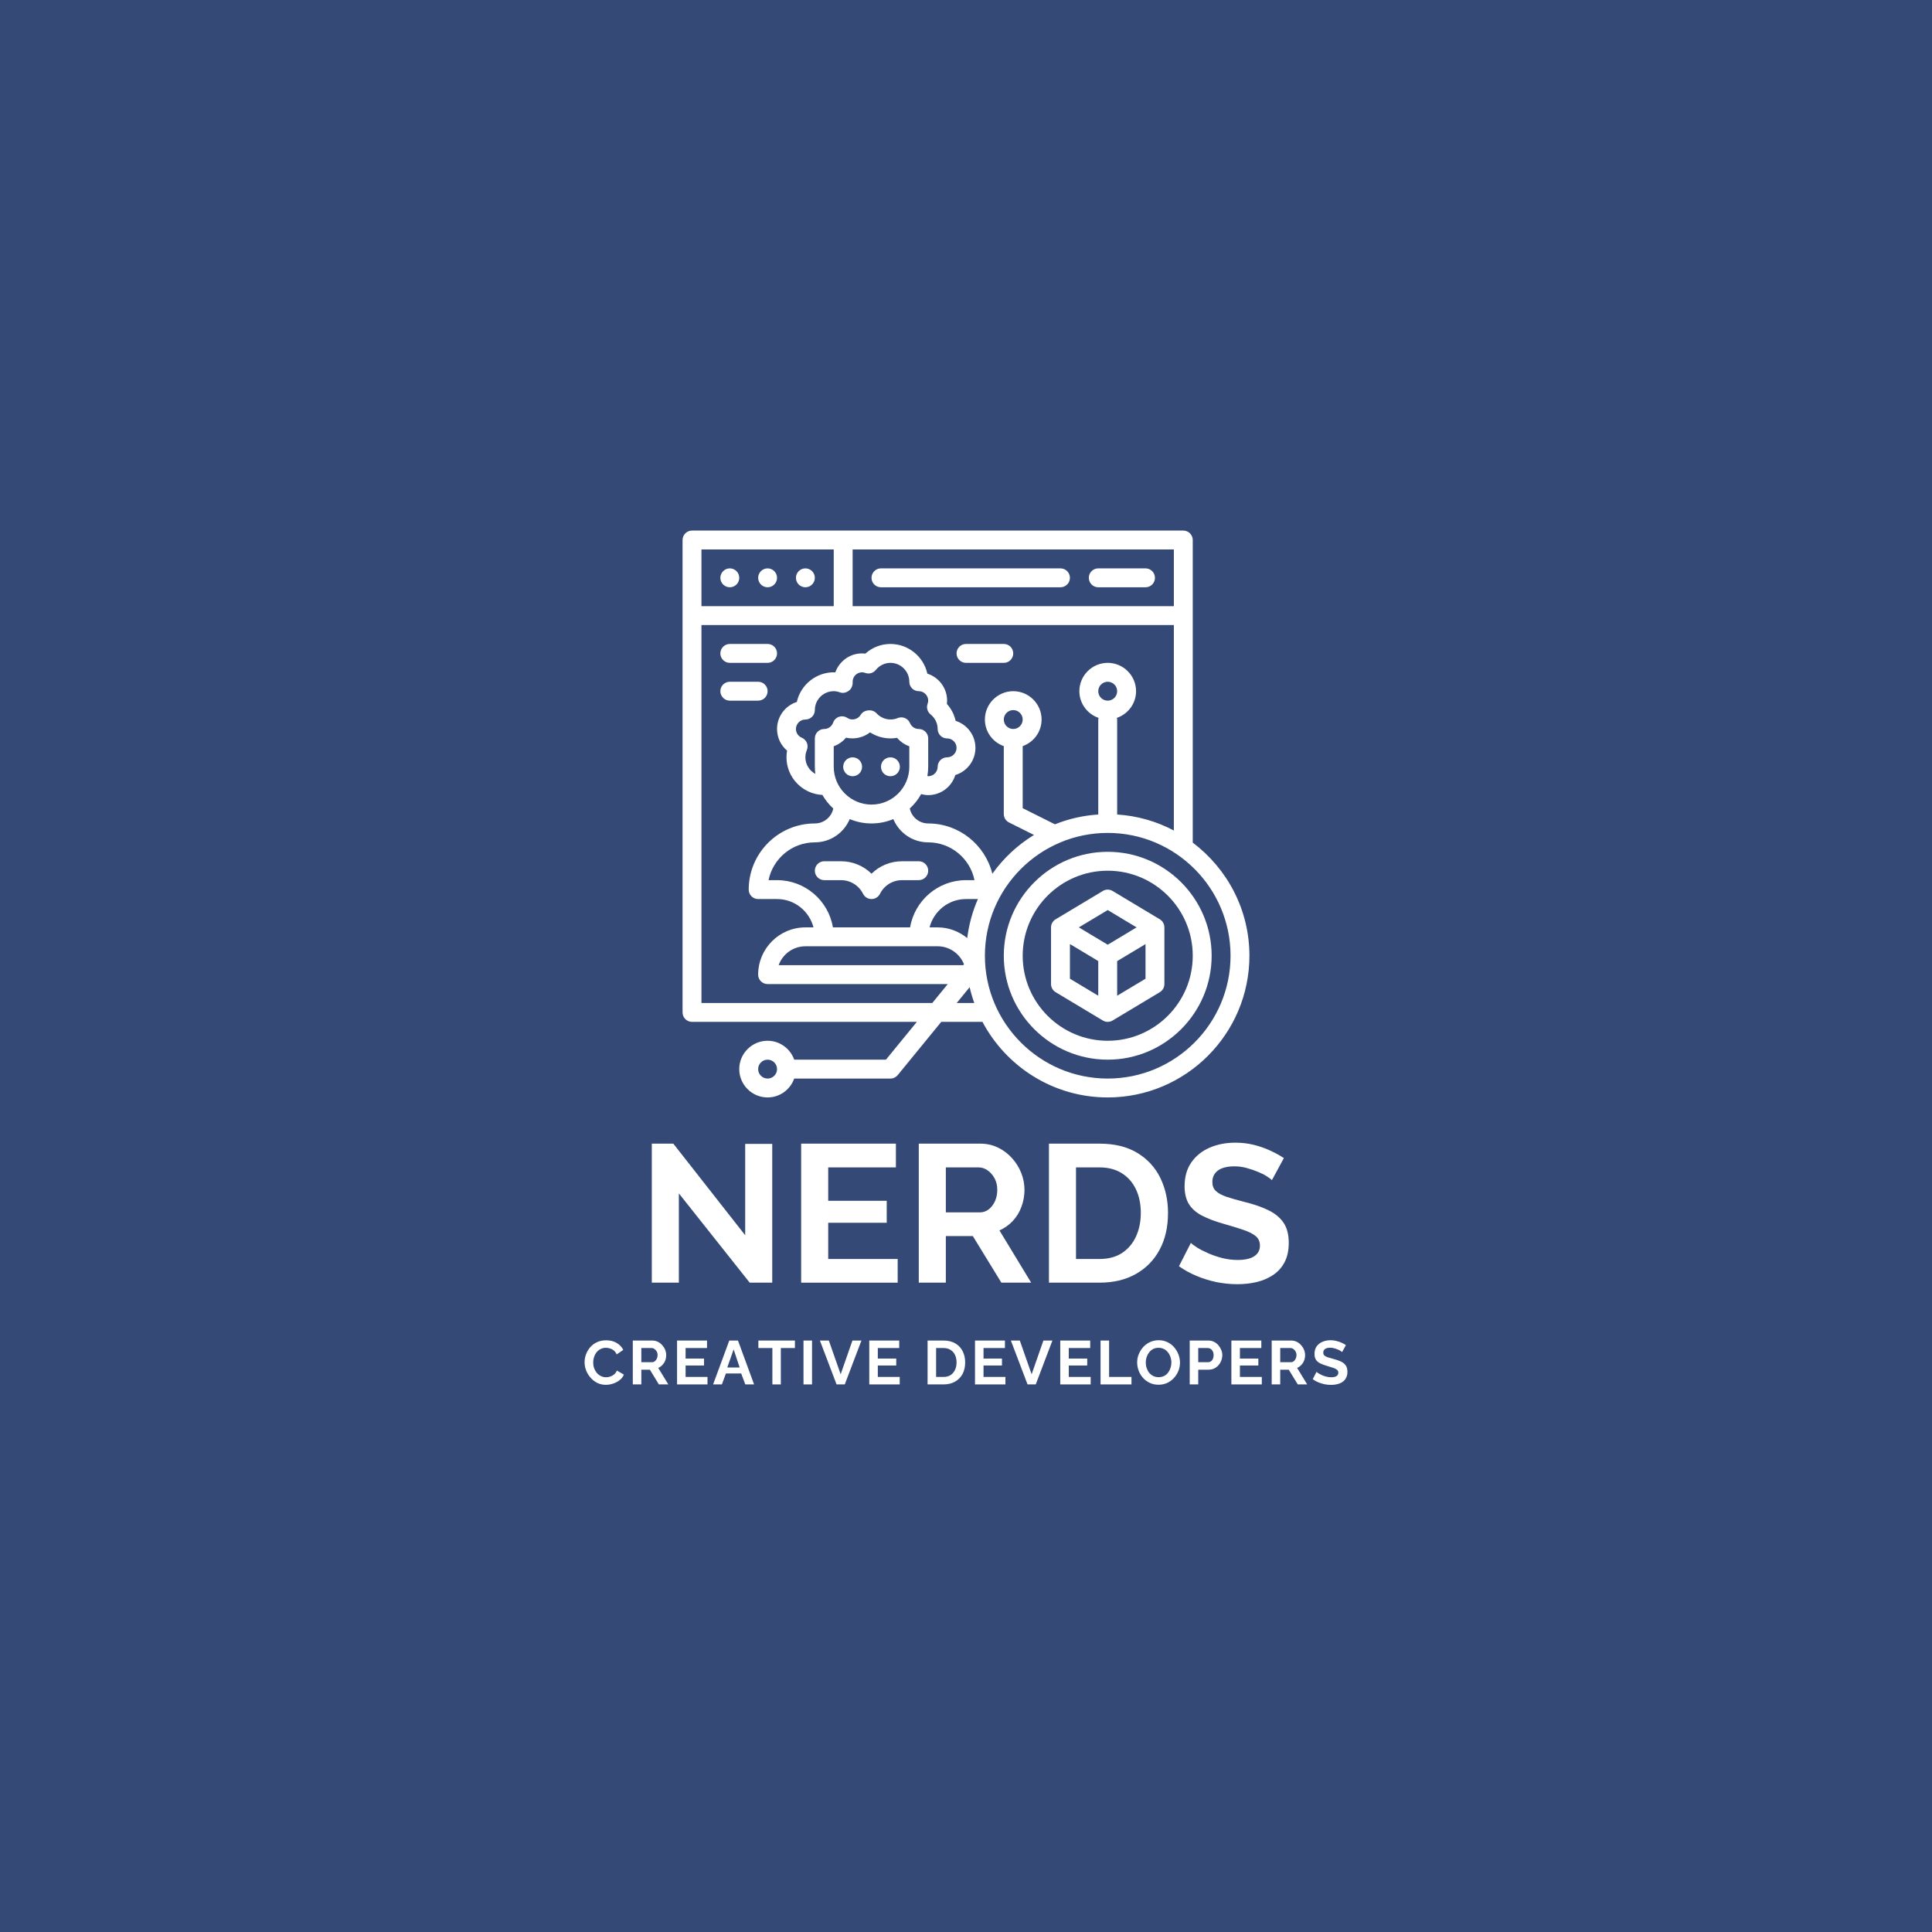 <svg xmlns="http://www.w3.org/2000/svg" xmlns:xlink="http://www.w3.org/1999/xlink" width="500" zoomAndPan="magnify" viewBox="0 0 375 375" height="500" preserveAspectRatio="xMidYMid meet" version="1.0"><defs><g/><clipPath id="f32f221847"><path d="M 139 110 L 144 110 L 144 114 L 139 114 Z M 139 110 " clip-rule="nonzero"/></clipPath><clipPath id="e3259321b3"><path d="M 143.488 112.156 C 143.488 112.398 143.441 112.633 143.348 112.855 C 143.258 113.082 143.125 113.281 142.953 113.453 C 142.781 113.625 142.582 113.758 142.355 113.848 C 142.133 113.941 141.898 113.988 141.656 113.988 C 141.41 113.988 141.18 113.941 140.953 113.848 C 140.73 113.758 140.531 113.625 140.359 113.453 C 140.188 113.281 140.055 113.082 139.961 112.855 C 139.867 112.633 139.82 112.398 139.82 112.156 C 139.82 111.91 139.867 111.68 139.961 111.453 C 140.055 111.23 140.188 111.031 140.359 110.859 C 140.531 110.688 140.73 110.555 140.953 110.461 C 141.18 110.367 141.41 110.32 141.656 110.32 C 141.898 110.32 142.133 110.367 142.355 110.461 C 142.582 110.555 142.781 110.688 142.953 110.859 C 143.125 111.031 143.258 111.23 143.348 111.453 C 143.441 111.68 143.488 111.91 143.488 112.156 Z M 143.488 112.156 " clip-rule="nonzero"/></clipPath><clipPath id="bc9820bdd9"><path d="M 147 110 L 151 110 L 151 114 L 147 114 Z M 147 110 " clip-rule="nonzero"/></clipPath><clipPath id="6348127db2"><path d="M 150.824 112.156 C 150.824 112.398 150.777 112.633 150.684 112.855 C 150.59 113.082 150.461 113.281 150.285 113.453 C 150.113 113.625 149.918 113.758 149.691 113.848 C 149.469 113.941 149.234 113.988 148.992 113.988 C 148.746 113.988 148.512 113.941 148.289 113.848 C 148.062 113.758 147.867 113.625 147.695 113.453 C 147.523 113.281 147.391 113.082 147.297 112.855 C 147.203 112.633 147.156 112.398 147.156 112.156 C 147.156 111.91 147.203 111.68 147.297 111.453 C 147.391 111.23 147.523 111.031 147.695 110.859 C 147.867 110.688 148.062 110.555 148.289 110.461 C 148.512 110.367 148.746 110.32 148.992 110.32 C 149.234 110.32 149.469 110.367 149.691 110.461 C 149.918 110.555 150.113 110.688 150.285 110.859 C 150.461 111.031 150.59 111.23 150.684 111.453 C 150.777 111.68 150.824 111.91 150.824 112.156 Z M 150.824 112.156 " clip-rule="nonzero"/></clipPath><clipPath id="8148918bcc"><path d="M 154 110 L 159 110 L 159 114 L 154 114 Z M 154 110 " clip-rule="nonzero"/></clipPath><clipPath id="03ed3931f5"><path d="M 158.16 112.156 C 158.16 112.398 158.113 112.633 158.02 112.855 C 157.926 113.082 157.793 113.281 157.621 113.453 C 157.449 113.625 157.25 113.758 157.027 113.848 C 156.801 113.941 156.57 113.988 156.324 113.988 C 156.082 113.988 155.848 113.941 155.625 113.848 C 155.398 113.758 155.199 113.625 155.027 113.453 C 154.855 113.281 154.723 113.082 154.633 112.855 C 154.539 112.633 154.492 112.398 154.492 112.156 C 154.492 111.91 154.539 111.68 154.633 111.453 C 154.723 111.23 154.855 111.031 155.027 110.859 C 155.199 110.688 155.398 110.555 155.625 110.461 C 155.848 110.367 156.082 110.32 156.324 110.32 C 156.57 110.32 156.801 110.367 157.027 110.461 C 157.25 110.555 157.449 110.688 157.621 110.859 C 157.793 111.031 157.926 111.23 158.02 111.453 C 158.113 111.68 158.16 111.91 158.16 112.156 Z M 158.16 112.156 " clip-rule="nonzero"/></clipPath><clipPath id="77de5afe7c"><path d="M 169 110 L 208 110 L 208 114 L 169 114 Z M 169 110 " clip-rule="nonzero"/></clipPath><clipPath id="586e6b7d51"><path d="M 170.996 113.988 L 205.836 113.988 C 206.852 113.988 207.672 113.168 207.672 112.156 C 207.672 111.145 206.852 110.32 205.836 110.32 L 170.996 110.32 C 169.984 110.32 169.16 111.145 169.16 112.156 C 169.16 113.168 169.984 113.988 170.996 113.988 Z M 170.996 113.988 " clip-rule="nonzero"/></clipPath><clipPath id="ea7e9c3c5c"><path d="M 211 110 L 225 110 L 225 114 L 211 114 Z M 211 110 " clip-rule="nonzero"/></clipPath><clipPath id="41a3f5e544"><path d="M 213.172 113.988 L 222.344 113.988 C 223.355 113.988 224.176 113.168 224.176 112.156 C 224.176 111.145 223.355 110.32 222.344 110.32 L 213.172 110.32 C 212.16 110.32 211.34 111.145 211.34 112.156 C 211.34 113.168 212.16 113.988 213.172 113.988 Z M 213.172 113.988 " clip-rule="nonzero"/></clipPath><clipPath id="c309a6926b"><path d="M 170 146 L 175 146 L 175 151 L 170 151 Z M 170 146 " clip-rule="nonzero"/></clipPath><clipPath id="4d574f507c"><path d="M 174.664 148.832 C 174.664 149.074 174.617 149.309 174.523 149.531 C 174.43 149.758 174.297 149.957 174.125 150.129 C 173.953 150.301 173.758 150.434 173.531 150.523 C 173.309 150.617 173.074 150.664 172.828 150.664 C 172.586 150.664 172.352 150.617 172.129 150.523 C 171.902 150.434 171.703 150.301 171.531 150.129 C 171.359 149.957 171.227 149.758 171.137 149.531 C 171.043 149.309 170.996 149.074 170.996 148.832 C 170.996 148.586 171.043 148.355 171.137 148.129 C 171.227 147.906 171.359 147.707 171.531 147.535 C 171.703 147.363 171.902 147.23 172.129 147.137 C 172.352 147.043 172.586 146.996 172.828 146.996 C 173.074 146.996 173.309 147.043 173.531 147.137 C 173.758 147.23 173.953 147.363 174.125 147.535 C 174.297 147.707 174.43 147.906 174.523 148.129 C 174.617 148.355 174.664 148.586 174.664 148.832 Z M 174.664 148.832 " clip-rule="nonzero"/></clipPath><clipPath id="f0d7c6cdae"><path d="M 163 146 L 168 146 L 168 151 L 163 151 Z M 163 146 " clip-rule="nonzero"/></clipPath><clipPath id="b4ed3ccfa4"><path d="M 167.328 148.832 C 167.328 149.074 167.281 149.309 167.188 149.531 C 167.094 149.758 166.965 149.957 166.793 150.129 C 166.621 150.301 166.422 150.434 166.195 150.523 C 165.973 150.617 165.738 150.664 165.496 150.664 C 165.25 150.664 165.016 150.617 164.793 150.523 C 164.566 150.434 164.371 150.301 164.199 150.129 C 164.027 149.957 163.895 149.758 163.801 149.531 C 163.707 149.309 163.66 149.074 163.66 148.832 C 163.66 148.586 163.707 148.355 163.801 148.129 C 163.895 147.906 164.027 147.707 164.199 147.535 C 164.371 147.363 164.566 147.23 164.793 147.137 C 165.016 147.043 165.25 146.996 165.496 146.996 C 165.738 146.996 165.973 147.043 166.195 147.137 C 166.422 147.23 166.621 147.363 166.793 147.535 C 166.965 147.707 167.094 147.906 167.188 148.129 C 167.281 148.355 167.328 148.586 167.328 148.832 Z M 167.328 148.832 " clip-rule="nonzero"/></clipPath><clipPath id="6f66b2e66f"><path d="M 158 167 L 181 167 L 181 175 L 158 175 Z M 158 167 " clip-rule="nonzero"/></clipPath><clipPath id="043f7d232d"><path d="M 180.164 169.004 C 180.164 167.992 179.344 167.168 178.332 167.168 L 175.098 167.168 C 172.824 167.168 170.719 168.055 169.16 169.586 C 167.605 168.055 165.5 167.168 163.227 167.168 L 159.992 167.168 C 158.98 167.168 158.16 167.992 158.16 169.004 C 158.16 170.016 158.98 170.836 159.992 170.836 L 163.227 170.836 C 165.059 170.836 166.703 171.855 167.52 173.488 C 167.832 174.113 168.469 174.504 169.16 174.504 C 169.855 174.504 170.492 174.113 170.805 173.488 C 171.621 171.855 173.266 170.836 175.098 170.836 L 178.332 170.836 C 179.344 170.836 180.164 170.016 180.164 169.004 Z M 180.164 169.004 " clip-rule="nonzero"/></clipPath><clipPath id="49cb81b795"><path d="M 185 124 L 197 124 L 197 129 L 185 129 Z M 185 124 " clip-rule="nonzero"/></clipPath><clipPath id="d4d2ce027d"><path d="M 187.5 128.66 L 194.836 128.66 C 195.848 128.66 196.668 127.836 196.668 126.824 C 196.668 125.812 195.848 124.992 194.836 124.992 L 187.5 124.992 C 186.488 124.992 185.668 125.812 185.668 126.824 C 185.668 127.836 186.488 128.66 187.5 128.66 Z M 187.5 128.66 " clip-rule="nonzero"/></clipPath><clipPath id="8f9be254b9"><path d="M 139 124 L 151 124 L 151 129 L 139 129 Z M 139 124 " clip-rule="nonzero"/></clipPath><clipPath id="b7b3fc5a39"><path d="M 141.656 128.66 L 148.992 128.66 C 150.004 128.66 150.824 127.836 150.824 126.824 C 150.824 125.812 150.004 124.992 148.992 124.992 L 141.656 124.992 C 140.645 124.992 139.82 125.812 139.82 126.824 C 139.82 127.836 140.645 128.66 141.656 128.66 Z M 141.656 128.66 " clip-rule="nonzero"/></clipPath><clipPath id="8812159d82"><path d="M 139 132 L 149 132 L 149 136 L 139 136 Z M 139 132 " clip-rule="nonzero"/></clipPath><clipPath id="40e6e6f98e"><path d="M 148.992 134.16 C 148.992 133.148 148.168 132.328 147.156 132.328 L 141.656 132.328 C 140.645 132.328 139.82 133.148 139.82 134.16 C 139.82 135.172 140.645 135.996 141.656 135.996 L 147.156 135.996 C 148.168 135.996 148.992 135.172 148.992 134.16 Z M 148.992 134.16 " clip-rule="nonzero"/></clipPath><clipPath id="528777af63"><path d="M 132.484 102.984 L 242.734 102.984 L 242.734 213.234 L 132.484 213.234 Z M 132.484 102.984 " clip-rule="nonzero"/></clipPath><clipPath id="5fe8faa3f4"><path d="M 231.512 163.551 L 231.512 104.82 C 231.512 103.809 230.691 102.984 229.676 102.984 L 134.32 102.984 C 133.309 102.984 132.484 103.809 132.484 104.82 L 132.484 196.508 C 132.484 197.523 133.309 198.344 134.32 198.344 L 177.961 198.344 L 171.961 205.68 L 154.156 205.68 C 153.395 203.551 151.379 202.012 148.992 202.012 C 145.957 202.012 143.488 204.48 143.488 207.512 C 143.488 210.547 145.957 213.012 148.992 213.012 C 151.379 213.012 153.395 211.477 154.156 209.348 L 172.828 209.348 C 173.379 209.348 173.902 209.098 174.25 208.672 L 182.699 198.344 L 190.695 198.344 C 195.316 207.059 204.473 213.012 215.004 213.012 C 230.172 213.012 242.512 200.676 242.512 185.508 C 242.512 176.535 238.176 168.578 231.512 163.551 Z M 148.992 209.348 C 147.98 209.348 147.156 208.523 147.156 207.512 C 147.156 206.5 147.98 205.68 148.992 205.68 C 150 205.68 150.824 206.5 150.824 207.512 C 150.824 208.523 150 209.348 148.992 209.348 Z M 227.844 117.656 L 165.496 117.656 L 165.496 106.652 L 227.844 106.652 Z M 136.152 106.652 L 161.828 106.652 L 161.828 117.656 L 136.152 117.656 Z M 136.152 194.676 L 136.152 121.324 L 227.844 121.324 L 227.844 161.199 C 224.52 159.438 220.793 158.355 216.84 158.094 L 216.84 139.66 C 216.84 139.547 216.797 139.449 216.777 139.344 C 218.938 138.602 220.508 136.57 220.508 134.16 C 220.508 131.129 218.039 128.66 215.008 128.66 C 211.973 128.66 209.504 131.129 209.504 134.16 C 209.504 136.57 211.074 138.602 213.238 139.344 C 213.219 139.449 213.172 139.547 213.172 139.66 L 213.172 158.094 C 210.219 158.289 207.395 158.938 204.766 160 L 198.504 156.867 L 198.504 144.824 C 200.633 144.066 202.172 142.051 202.172 139.66 C 202.172 136.629 199.703 134.16 196.668 134.16 C 193.637 134.16 191.168 136.629 191.168 139.66 C 191.168 142.051 192.707 144.066 194.836 144.824 L 194.836 158 C 194.836 158.695 195.227 159.328 195.848 159.641 L 200.695 162.062 C 197.52 164.008 194.77 166.57 192.613 169.594 C 191.227 164 186.18 159.832 180.164 159.832 C 178.414 159.832 176.949 158.598 176.586 156.926 C 177.465 156.121 178.215 155.184 178.797 154.137 C 179.242 154.254 179.695 154.332 180.164 154.332 C 182.645 154.332 184.742 152.688 185.43 150.43 C 187.688 149.742 189.332 147.645 189.332 145.164 C 189.332 142.707 187.719 140.621 185.492 139.918 C 185.219 138.699 184.637 137.57 183.793 136.633 C 183.82 136.418 183.832 136.207 183.832 135.996 C 183.832 133.539 182.215 131.457 179.996 130.75 C 179.273 127.461 176.332 124.992 172.828 124.992 C 171.023 124.992 169.301 125.664 167.965 126.867 C 165.324 126.535 162.961 128.172 162.137 130.5 C 158.539 130.348 155.406 132.863 154.664 136.25 C 152.441 136.957 150.824 139.043 150.824 141.496 C 150.824 143.148 151.555 144.672 152.773 145.699 C 152.695 146.125 152.656 146.559 152.656 146.996 C 152.656 150.914 155.754 154.098 159.625 154.297 C 160.191 155.281 160.906 156.168 161.742 156.934 C 161.391 158.59 159.918 159.832 158.16 159.832 C 151.082 159.832 145.324 165.594 145.324 172.672 C 145.324 173.684 146.145 174.504 147.156 174.504 L 150.824 174.504 C 154.23 174.504 157.078 176.852 157.898 180.004 L 156.324 180.004 C 151.27 180.004 147.156 184.117 147.156 189.176 C 147.156 190.188 147.977 191.008 148.992 191.008 L 183.961 191.008 L 180.961 194.676 Z M 215.008 135.996 C 213.996 135.996 213.172 135.172 213.172 134.16 C 213.172 133.148 213.996 132.328 215.008 132.328 C 216.02 132.328 216.84 133.148 216.84 134.16 C 216.84 135.172 216.02 135.996 215.008 135.996 Z M 196.668 141.496 C 195.656 141.496 194.836 140.672 194.836 139.66 C 194.836 138.652 195.656 137.828 196.668 137.828 C 197.68 137.828 198.504 138.652 198.504 139.66 C 198.504 140.672 197.68 141.496 196.668 141.496 Z M 150.824 170.836 L 149.176 170.836 C 150.027 166.656 153.734 163.5 158.16 163.5 C 161.207 163.5 163.82 161.633 164.93 158.984 C 166.23 159.531 167.66 159.832 169.16 159.832 C 170.66 159.832 172.094 159.531 173.395 158.984 C 174.504 161.633 177.117 163.5 180.164 163.5 C 184.594 163.5 188.297 166.656 189.148 170.836 L 187.5 170.836 C 182.059 170.836 177.527 174.809 176.648 180.004 L 161.672 180.004 C 160.797 174.809 156.266 170.836 150.824 170.836 Z M 159.992 141.496 C 158.98 141.496 158.16 142.316 158.16 143.328 L 158.16 148.832 C 158.16 149.297 158.199 149.754 158.254 150.207 C 157.113 149.586 156.324 148.387 156.324 146.996 C 156.324 146.512 156.422 146.035 156.609 145.586 C 156.797 145.137 156.797 144.633 156.613 144.184 C 156.426 143.734 156.07 143.375 155.621 143.188 C 154.934 142.902 154.492 142.238 154.492 141.496 C 154.492 140.484 155.316 139.66 156.324 139.66 C 157.336 139.66 158.16 138.84 158.16 137.828 C 158.16 135.805 159.805 134.16 161.828 134.16 C 162.223 134.16 162.629 134.238 163.07 134.398 C 163.664 134.617 164.305 134.422 164.805 134.035 C 165.301 133.652 165.555 132.953 165.496 132.328 C 165.496 131.316 166.316 130.492 167.328 130.492 C 167.516 130.492 167.719 130.531 167.945 130.613 C 168.68 130.883 169.504 130.648 169.992 130.039 C 170.703 129.16 171.738 128.66 172.828 128.66 C 174.852 128.66 176.496 130.305 176.496 132.328 C 176.496 133.34 177.32 134.16 178.332 134.16 C 179.34 134.16 180.164 134.984 180.164 135.996 C 180.164 136.184 180.125 136.387 180.043 136.613 C 179.781 137.348 180.008 138.168 180.617 138.66 C 181.496 139.367 182 140.402 182 141.496 C 182 142.508 182.82 143.328 183.832 143.328 C 184.844 143.328 185.668 144.152 185.668 145.164 C 185.668 146.172 184.844 146.996 183.832 146.996 C 182.82 146.996 182 147.82 182 148.832 C 182 149.84 181.176 150.664 180.164 150.664 C 180.105 150.664 180.062 150.637 180.004 150.633 C 180.102 150.047 180.164 149.445 180.164 148.832 L 180.164 143.328 C 180.164 142.316 179.344 141.496 178.332 141.496 C 177.59 141.496 176.926 141.051 176.637 140.367 C 176.453 139.918 176.094 139.562 175.645 139.375 C 175.195 139.188 174.688 139.191 174.238 139.379 C 172.832 139.969 171.164 139.598 170.117 138.434 C 169.332 137.562 167.66 137.727 167.066 138.738 C 166.539 139.645 165.309 139.918 164.469 139.352 C 163.996 139.031 163.402 138.949 162.863 139.129 C 162.324 139.305 161.898 139.727 161.711 140.262 C 161.449 141 160.762 141.496 159.992 141.496 Z M 176.496 148.832 C 176.496 152.875 173.207 156.168 169.16 156.168 C 165.117 156.168 161.828 152.875 161.828 148.832 L 161.828 144.848 C 162.754 144.516 163.578 143.938 164.207 143.18 C 165.812 143.562 167.582 143.168 168.871 142.152 C 170.414 143.148 172.336 143.539 174.129 143.215 C 174.758 143.961 175.578 144.527 176.496 144.852 Z M 182 183.672 C 184.32 183.672 186.301 185.125 187.109 187.164 L 186.965 187.34 L 151.137 187.34 C 151.895 185.207 153.934 183.672 156.324 183.672 Z M 187.738 182.082 C 186.16 180.805 184.18 180.004 182 180.004 L 180.426 180.004 C 181.246 176.852 184.094 174.504 187.5 174.504 L 189.812 174.504 C 188.773 176.875 188.07 179.422 187.738 182.082 Z M 185.703 194.676 L 188.207 191.613 C 188.445 192.66 188.75 193.68 189.105 194.676 Z M 215.008 209.348 C 201.863 209.348 191.168 198.652 191.168 185.508 C 191.168 172.363 201.863 161.668 215.008 161.668 C 228.152 161.668 238.848 172.363 238.848 185.508 C 238.848 198.652 228.152 209.348 215.008 209.348 Z M 215.008 209.348 " clip-rule="nonzero"/></clipPath><clipPath id="240dd40ca1"><path d="M 194 165 L 236 165 L 236 206 L 194 206 Z M 194 165 " clip-rule="nonzero"/></clipPath><clipPath id="0f736501c8"><path d="M 215.008 165.336 C 203.887 165.336 194.836 174.387 194.836 185.508 C 194.836 196.629 203.887 205.68 215.008 205.68 C 226.129 205.68 235.18 196.629 235.18 185.508 C 235.18 174.387 226.129 165.336 215.008 165.336 Z M 215.008 202.012 C 205.906 202.012 198.504 194.605 198.504 185.508 C 198.504 176.406 205.906 169.004 215.008 169.004 C 224.109 169.004 231.512 176.406 231.512 185.508 C 231.512 194.605 224.109 202.012 215.008 202.012 Z M 215.008 202.012 " clip-rule="nonzero"/></clipPath><clipPath id="fcd1ebb422"><path d="M 204 172 L 227 172 L 227 199 L 204 199 Z M 204 172 " clip-rule="nonzero"/></clipPath><clipPath id="c77d97c7dc"><path d="M 225.121 178.434 L 215.949 172.934 C 215.371 172.586 214.645 172.586 214.062 172.934 L 204.895 178.434 C 204.344 178.766 204.004 179.363 204.004 180.004 L 204.004 191.008 C 204.004 191.652 204.344 192.25 204.895 192.578 L 214.062 198.082 C 214.355 198.258 214.68 198.344 215.008 198.344 C 215.332 198.344 215.66 198.258 215.949 198.082 L 225.121 192.578 C 225.672 192.25 226.008 191.652 226.008 191.008 L 226.008 180.004 C 226.008 179.363 225.672 178.766 225.121 178.434 Z M 215.008 176.641 L 220.609 180.004 L 215.008 183.367 L 209.402 180.004 Z M 207.672 183.242 L 213.172 186.543 L 213.172 193.27 L 207.672 189.969 Z M 216.84 193.27 L 216.84 186.547 L 222.344 183.246 L 222.344 189.969 Z M 216.84 193.27 " clip-rule="nonzero"/></clipPath></defs><rect x="-37.5" width="450" fill="#ffffff" y="-37.5" height="450" fill-opacity="1"/><rect x="-37.5" width="450" fill="#344976" y="-37.5" height="450" fill-opacity="1"/><g clip-path="url(#f32f221847)"><g clip-path="url(#e3259321b3)"><path fill="#ffffff" d="M 139.82 110.32 L 139.82 113.988 L 143.488 113.988 L 143.488 110.32 Z M 139.82 110.32 " fill-opacity="1" fill-rule="nonzero"/></g></g><g clip-path="url(#bc9820bdd9)"><g clip-path="url(#6348127db2)"><path fill="#ffffff" d="M 147.156 110.32 L 147.156 113.988 L 150.824 113.988 L 150.824 110.32 Z M 147.156 110.32 " fill-opacity="1" fill-rule="nonzero"/></g></g><g clip-path="url(#8148918bcc)"><g clip-path="url(#03ed3931f5)"><path fill="#ffffff" d="M 154.492 110.32 L 154.492 113.988 L 158.16 113.988 L 158.16 110.32 Z M 154.492 110.32 " fill-opacity="1" fill-rule="nonzero"/></g></g><g clip-path="url(#77de5afe7c)"><g clip-path="url(#586e6b7d51)"><path fill="#ffffff" d="M 169.16 110.32 L 169.16 113.988 L 207.672 113.988 L 207.672 110.32 Z M 169.16 110.32 " fill-opacity="1" fill-rule="nonzero"/></g></g><g clip-path="url(#ea7e9c3c5c)"><g clip-path="url(#41a3f5e544)"><path fill="#ffffff" d="M 211.34 110.32 L 211.34 113.988 L 224.176 113.988 L 224.176 110.32 Z M 211.34 110.32 " fill-opacity="1" fill-rule="nonzero"/></g></g><g clip-path="url(#c309a6926b)"><g clip-path="url(#4d574f507c)"><path fill="#ffffff" d="M 170.996 146.996 L 170.996 150.664 L 174.664 150.664 L 174.664 146.996 Z M 170.996 146.996 " fill-opacity="1" fill-rule="nonzero"/></g></g><g clip-path="url(#f0d7c6cdae)"><g clip-path="url(#b4ed3ccfa4)"><path fill="#ffffff" d="M 163.66 146.996 L 163.66 150.664 L 167.328 150.664 L 167.328 146.996 Z M 163.66 146.996 " fill-opacity="1" fill-rule="nonzero"/></g></g><g clip-path="url(#6f66b2e66f)"><g clip-path="url(#043f7d232d)"><path fill="#ffffff" d="M 158.16 167.168 L 158.16 174.504 L 180.164 174.504 L 180.164 167.168 Z M 158.16 167.168 " fill-opacity="1" fill-rule="nonzero"/></g></g><g clip-path="url(#49cb81b795)"><g clip-path="url(#d4d2ce027d)"><path fill="#ffffff" d="M 185.668 124.992 L 185.668 128.66 L 196.668 128.66 L 196.668 124.992 Z M 185.668 124.992 " fill-opacity="1" fill-rule="nonzero"/></g></g><g clip-path="url(#8f9be254b9)"><g clip-path="url(#b7b3fc5a39)"><path fill="#ffffff" d="M 139.82 124.992 L 139.82 128.66 L 150.824 128.66 L 150.824 124.992 Z M 139.82 124.992 " fill-opacity="1" fill-rule="nonzero"/></g></g><g clip-path="url(#8812159d82)"><g clip-path="url(#40e6e6f98e)"><path fill="#ffffff" d="M 139.82 132.328 L 139.82 135.996 L 148.992 135.996 L 148.992 132.328 Z M 139.82 132.328 " fill-opacity="1" fill-rule="nonzero"/></g></g><g clip-path="url(#528777af63)"><g clip-path="url(#5fe8faa3f4)"><path fill="#ffffff" d="M 132.484 102.984 L 132.484 213.012 L 242.512 213.012 L 242.512 102.984 Z M 132.484 102.984 " fill-opacity="1" fill-rule="nonzero"/></g></g><g clip-path="url(#240dd40ca1)"><g clip-path="url(#0f736501c8)"><path fill="#ffffff" d="M 194.836 165.336 L 194.836 205.68 L 235.18 205.68 L 235.18 165.336 Z M 194.836 165.336 " fill-opacity="1" fill-rule="nonzero"/></g></g><g clip-path="url(#fcd1ebb422)"><g clip-path="url(#c77d97c7dc)"><path fill="#ffffff" d="M 204.004 172.586 L 204.004 198.344 L 226.008 198.344 L 226.008 172.586 Z M 204.004 172.586 " fill-opacity="1" fill-rule="nonzero"/></g></g><g fill="#ffffff" fill-opacity="1"><g transform="translate(123.703, 248.964)"><g><path d="M 8.062 -17.328 L 8.062 0 L 2.812 0 L 2.812 -26.984 L 6.984 -26.984 L 20.938 -9.203 L 20.938 -26.938 L 26.188 -26.938 L 26.188 0 L 21.812 0 Z M 8.062 -17.328 "/></g></g></g><g fill="#ffffff" fill-opacity="1"><g transform="translate(152.691, 248.964)"><g><path d="M 21.547 -4.594 L 21.547 0 L 2.812 0 L 2.812 -26.984 L 21.203 -26.984 L 21.203 -22.375 L 8.062 -22.375 L 8.062 -15.891 L 19.422 -15.891 L 19.422 -11.625 L 8.062 -11.625 L 8.062 -4.594 Z M 21.547 -4.594 "/></g></g></g><g fill="#ffffff" fill-opacity="1"><g transform="translate(175.524, 248.964)"><g><path d="M 2.812 0 L 2.812 -26.984 L 14.75 -26.984 C 15.988 -26.984 17.133 -26.727 18.188 -26.219 C 19.238 -25.707 20.148 -25.02 20.922 -24.156 C 21.691 -23.301 22.285 -22.344 22.703 -21.281 C 23.117 -20.219 23.328 -19.129 23.328 -18.016 C 23.328 -16.867 23.129 -15.77 22.734 -14.719 C 22.348 -13.664 21.785 -12.75 21.047 -11.969 C 20.316 -11.188 19.457 -10.578 18.469 -10.141 L 24.625 0 L 18.844 0 L 13.297 -9.047 L 8.062 -9.047 L 8.062 0 Z M 8.062 -13.641 L 14.625 -13.641 C 15.289 -13.641 15.875 -13.832 16.375 -14.219 C 16.883 -14.613 17.289 -15.141 17.594 -15.797 C 17.895 -16.461 18.047 -17.203 18.047 -18.016 C 18.047 -18.867 17.867 -19.617 17.516 -20.266 C 17.16 -20.91 16.711 -21.422 16.172 -21.797 C 15.629 -22.18 15.039 -22.375 14.406 -22.375 L 8.062 -22.375 Z M 8.062 -13.641 "/></g></g></g><g fill="#ffffff" fill-opacity="1"><g transform="translate(200.789, 248.964)"><g><path d="M 2.812 0 L 2.812 -26.984 L 12.609 -26.984 C 15.555 -26.984 18.016 -26.379 19.984 -25.172 C 21.961 -23.973 23.445 -22.352 24.438 -20.312 C 25.426 -18.27 25.922 -16.008 25.922 -13.531 C 25.922 -10.789 25.375 -8.406 24.281 -6.375 C 23.188 -4.352 21.645 -2.785 19.656 -1.672 C 17.676 -0.555 15.328 0 12.609 0 Z M 20.641 -13.531 C 20.641 -15.281 20.32 -16.816 19.688 -18.141 C 19.051 -19.473 18.133 -20.508 16.938 -21.25 C 15.75 -22 14.305 -22.375 12.609 -22.375 L 8.062 -22.375 L 8.062 -4.594 L 12.609 -4.594 C 14.336 -4.594 15.797 -4.977 16.984 -5.75 C 18.172 -6.531 19.078 -7.598 19.703 -8.953 C 20.328 -10.305 20.641 -11.832 20.641 -13.531 Z M 20.641 -13.531 "/></g></g></g><g fill="#ffffff" fill-opacity="1"><g transform="translate(227.991, 248.964)"><g><path d="M 18.891 -19.906 C 18.711 -20.082 18.391 -20.32 17.922 -20.625 C 17.453 -20.938 16.879 -21.227 16.203 -21.5 C 15.535 -21.781 14.805 -22.031 14.016 -22.25 C 13.234 -22.469 12.438 -22.578 11.625 -22.578 C 10.207 -22.578 9.133 -22.305 8.406 -21.766 C 7.688 -21.234 7.328 -20.488 7.328 -19.531 C 7.328 -18.801 7.555 -18.219 8.016 -17.781 C 8.473 -17.352 9.156 -16.984 10.062 -16.672 C 10.977 -16.367 12.117 -16.039 13.484 -15.688 C 15.266 -15.258 16.805 -14.734 18.109 -14.109 C 19.41 -13.492 20.41 -12.688 21.109 -11.688 C 21.805 -10.688 22.156 -9.363 22.156 -7.719 C 22.156 -6.27 21.891 -5.031 21.359 -4 C 20.828 -2.977 20.094 -2.148 19.156 -1.516 C 18.219 -0.879 17.148 -0.414 15.953 -0.125 C 14.766 0.156 13.5 0.297 12.156 0.297 C 10.812 0.297 9.469 0.16 8.125 -0.109 C 6.789 -0.391 5.5 -0.789 4.25 -1.312 C 3.008 -1.832 1.875 -2.457 0.844 -3.188 L 3.156 -7.719 C 3.383 -7.488 3.789 -7.188 4.375 -6.812 C 4.957 -6.445 5.664 -6.082 6.5 -5.719 C 7.332 -5.352 8.242 -5.039 9.234 -4.781 C 10.223 -4.531 11.223 -4.406 12.234 -4.406 C 13.648 -4.406 14.723 -4.645 15.453 -5.125 C 16.191 -5.613 16.562 -6.301 16.562 -7.188 C 16.562 -7.988 16.27 -8.617 15.688 -9.078 C 15.102 -9.535 14.289 -9.938 13.25 -10.281 C 12.219 -10.625 10.992 -11 9.578 -11.406 C 7.879 -11.883 6.457 -12.422 5.312 -13.016 C 4.176 -13.609 3.328 -14.359 2.766 -15.266 C 2.211 -16.18 1.938 -17.328 1.938 -18.703 C 1.938 -20.547 2.375 -22.094 3.25 -23.344 C 4.125 -24.602 5.305 -25.555 6.797 -26.203 C 8.297 -26.848 9.957 -27.172 11.781 -27.172 C 13.051 -27.172 14.25 -27.031 15.375 -26.75 C 16.5 -26.469 17.555 -26.098 18.547 -25.641 C 19.535 -25.191 20.422 -24.703 21.203 -24.172 Z M 18.891 -19.906 "/></g></g></g><g fill="#ffffff" fill-opacity="1"><g transform="translate(113.091, 268.714)"><g><path d="M 0.375 -4.312 C 0.375 -4.832 0.469 -5.344 0.656 -5.844 C 0.844 -6.344 1.113 -6.801 1.469 -7.219 C 1.832 -7.633 2.273 -7.961 2.797 -8.203 C 3.316 -8.441 3.91 -8.562 4.578 -8.562 C 5.359 -8.562 6.035 -8.391 6.609 -8.047 C 7.18 -7.703 7.609 -7.254 7.891 -6.703 L 6.609 -5.828 C 6.461 -6.148 6.273 -6.406 6.047 -6.594 C 5.816 -6.781 5.566 -6.91 5.297 -6.984 C 5.035 -7.066 4.781 -7.109 4.531 -7.109 C 4.113 -7.109 3.75 -7.02 3.438 -6.844 C 3.125 -6.676 2.863 -6.457 2.656 -6.188 C 2.457 -5.914 2.305 -5.613 2.203 -5.281 C 2.098 -4.945 2.047 -4.609 2.047 -4.266 C 2.047 -3.891 2.102 -3.523 2.219 -3.172 C 2.344 -2.828 2.516 -2.52 2.734 -2.25 C 2.961 -1.988 3.227 -1.781 3.531 -1.625 C 3.844 -1.469 4.18 -1.391 4.547 -1.391 C 4.805 -1.391 5.07 -1.43 5.344 -1.516 C 5.625 -1.609 5.879 -1.75 6.109 -1.938 C 6.336 -2.133 6.516 -2.383 6.641 -2.688 L 8 -1.906 C 7.832 -1.477 7.555 -1.117 7.172 -0.828 C 6.797 -0.535 6.375 -0.312 5.906 -0.156 C 5.438 0 4.969 0.078 4.5 0.078 C 3.895 0.078 3.336 -0.047 2.828 -0.297 C 2.328 -0.555 1.895 -0.895 1.531 -1.312 C 1.164 -1.727 0.879 -2.195 0.672 -2.719 C 0.473 -3.25 0.375 -3.781 0.375 -4.312 Z M 0.375 -4.312 "/></g></g></g><g fill="#ffffff" fill-opacity="1"><g transform="translate(121.935, 268.714)"><g><path d="M 0.891 0 L 0.891 -8.516 L 4.656 -8.516 C 5.051 -8.516 5.41 -8.438 5.734 -8.281 C 6.066 -8.125 6.352 -7.906 6.594 -7.625 C 6.844 -7.352 7.035 -7.051 7.172 -6.719 C 7.305 -6.383 7.375 -6.039 7.375 -5.688 C 7.375 -5.32 7.312 -4.973 7.188 -4.641 C 7.062 -4.316 6.879 -4.031 6.641 -3.781 C 6.41 -3.531 6.141 -3.336 5.828 -3.203 L 7.781 0 L 5.953 0 L 4.203 -2.859 L 2.547 -2.859 L 2.547 0 Z M 2.547 -4.312 L 4.625 -4.312 C 4.832 -4.312 5.016 -4.375 5.172 -4.5 C 5.328 -4.625 5.453 -4.785 5.547 -4.984 C 5.648 -5.191 5.703 -5.426 5.703 -5.688 C 5.703 -5.957 5.645 -6.191 5.531 -6.391 C 5.414 -6.598 5.27 -6.758 5.094 -6.875 C 4.926 -7 4.742 -7.062 4.547 -7.062 L 2.547 -7.062 Z M 2.547 -4.312 "/></g></g></g><g fill="#ffffff" fill-opacity="1"><g transform="translate(130.527, 268.714)"><g><path d="M 6.797 -1.453 L 6.797 0 L 0.891 0 L 0.891 -8.516 L 6.703 -8.516 L 6.703 -7.062 L 2.547 -7.062 L 2.547 -5.016 L 6.125 -5.016 L 6.125 -3.672 L 2.547 -3.672 L 2.547 -1.453 Z M 6.797 -1.453 "/></g></g></g><g fill="#ffffff" fill-opacity="1"><g transform="translate(138.351, 268.714)"><g><path d="M 3.203 -8.516 L 4.891 -8.516 L 8.016 0 L 6.312 0 L 5.516 -2.125 L 2.547 -2.125 L 1.766 0 L 0.062 0 Z M 5.219 -3.281 L 4.047 -6.797 L 2.812 -3.281 Z M 5.219 -3.281 "/></g></g></g><g fill="#ffffff" fill-opacity="1"><g transform="translate(147.027, 268.714)"><g><path d="M 7.266 -7.062 L 4.531 -7.062 L 4.531 0 L 2.891 0 L 2.891 -7.062 L 0.172 -7.062 L 0.172 -8.516 L 7.266 -8.516 Z M 7.266 -7.062 "/></g></g></g><g fill="#ffffff" fill-opacity="1"><g transform="translate(155.067, 268.714)"><g><path d="M 0.891 0 L 0.891 -8.516 L 2.547 -8.516 L 2.547 0 Z M 0.891 0 "/></g></g></g><g fill="#ffffff" fill-opacity="1"><g transform="translate(159.111, 268.714)"><g><path d="M 1.766 -8.516 L 4.062 -1.969 L 6.344 -8.516 L 8.094 -8.516 L 4.859 0 L 3.266 0 L 0.031 -8.516 Z M 1.766 -8.516 "/></g></g></g><g fill="#ffffff" fill-opacity="1"><g transform="translate(167.835, 268.714)"><g><path d="M 6.797 -1.453 L 6.797 0 L 0.891 0 L 0.891 -8.516 L 6.703 -8.516 L 6.703 -7.062 L 2.547 -7.062 L 2.547 -5.016 L 6.125 -5.016 L 6.125 -3.672 L 2.547 -3.672 L 2.547 -1.453 Z M 6.797 -1.453 "/></g></g></g><g fill="#ffffff" fill-opacity="1"><g transform="translate(175.659, 268.714)"><g/></g></g><g fill="#ffffff" fill-opacity="1"><g transform="translate(179.151, 268.714)"><g><path d="M 0.891 0 L 0.891 -8.516 L 3.984 -8.516 C 4.91 -8.516 5.688 -8.32 6.312 -7.938 C 6.938 -7.562 7.406 -7.051 7.719 -6.406 C 8.031 -5.77 8.188 -5.055 8.188 -4.266 C 8.188 -3.398 8.016 -2.648 7.672 -2.016 C 7.328 -1.379 6.836 -0.883 6.203 -0.531 C 5.578 -0.176 4.836 0 3.984 0 Z M 6.516 -4.266 C 6.516 -4.816 6.414 -5.301 6.219 -5.719 C 6.02 -6.145 5.727 -6.473 5.344 -6.703 C 4.969 -6.941 4.516 -7.062 3.984 -7.062 L 2.547 -7.062 L 2.547 -1.453 L 3.984 -1.453 C 4.523 -1.453 4.984 -1.57 5.359 -1.812 C 5.734 -2.062 6.02 -2.398 6.219 -2.828 C 6.414 -3.254 6.516 -3.734 6.516 -4.266 Z M 6.516 -4.266 "/></g></g></g><g fill="#ffffff" fill-opacity="1"><g transform="translate(188.355, 268.714)"><g><path d="M 6.797 -1.453 L 6.797 0 L 0.891 0 L 0.891 -8.516 L 6.703 -8.516 L 6.703 -7.062 L 2.547 -7.062 L 2.547 -5.016 L 6.125 -5.016 L 6.125 -3.672 L 2.547 -3.672 L 2.547 -1.453 Z M 6.797 -1.453 "/></g></g></g><g fill="#ffffff" fill-opacity="1"><g transform="translate(196.179, 268.714)"><g><path d="M 1.766 -8.516 L 4.062 -1.969 L 6.344 -8.516 L 8.094 -8.516 L 4.859 0 L 3.266 0 L 0.031 -8.516 Z M 1.766 -8.516 "/></g></g></g><g fill="#ffffff" fill-opacity="1"><g transform="translate(204.903, 268.714)"><g><path d="M 6.797 -1.453 L 6.797 0 L 0.891 0 L 0.891 -8.516 L 6.703 -8.516 L 6.703 -7.062 L 2.547 -7.062 L 2.547 -5.016 L 6.125 -5.016 L 6.125 -3.672 L 2.547 -3.672 L 2.547 -1.453 Z M 6.797 -1.453 "/></g></g></g><g fill="#ffffff" fill-opacity="1"><g transform="translate(212.727, 268.714)"><g><path d="M 0.891 0 L 0.891 -8.516 L 2.547 -8.516 L 2.547 -1.453 L 6.891 -1.453 L 6.891 0 Z M 0.891 0 "/></g></g></g><g fill="#ffffff" fill-opacity="1"><g transform="translate(220.347, 268.714)"><g><path d="M 4.531 0.062 C 3.906 0.062 3.336 -0.055 2.828 -0.297 C 2.316 -0.535 1.879 -0.859 1.516 -1.266 C 1.148 -1.68 0.867 -2.145 0.672 -2.656 C 0.473 -3.176 0.375 -3.711 0.375 -4.266 C 0.375 -4.828 0.477 -5.363 0.688 -5.875 C 0.906 -6.395 1.195 -6.859 1.562 -7.266 C 1.938 -7.672 2.375 -7.988 2.875 -8.219 C 3.383 -8.457 3.945 -8.578 4.562 -8.578 C 5.176 -8.578 5.738 -8.453 6.25 -8.203 C 6.758 -7.961 7.191 -7.633 7.547 -7.219 C 7.91 -6.801 8.191 -6.332 8.391 -5.812 C 8.586 -5.301 8.688 -4.773 8.688 -4.234 C 8.688 -3.672 8.582 -3.129 8.375 -2.609 C 8.164 -2.098 7.875 -1.641 7.5 -1.234 C 7.133 -0.836 6.695 -0.52 6.188 -0.281 C 5.676 -0.051 5.125 0.062 4.531 0.062 Z M 2.047 -4.266 C 2.047 -3.891 2.102 -3.531 2.219 -3.188 C 2.332 -2.844 2.492 -2.535 2.703 -2.266 C 2.922 -2.004 3.18 -1.797 3.484 -1.641 C 3.797 -1.484 4.145 -1.406 4.531 -1.406 C 4.938 -1.406 5.297 -1.484 5.609 -1.641 C 5.922 -1.805 6.18 -2.023 6.391 -2.297 C 6.598 -2.578 6.754 -2.891 6.859 -3.234 C 6.961 -3.578 7.016 -3.922 7.016 -4.266 C 7.016 -4.629 6.957 -4.977 6.844 -5.312 C 6.727 -5.656 6.562 -5.961 6.344 -6.234 C 6.133 -6.504 5.875 -6.719 5.562 -6.875 C 5.258 -7.031 4.914 -7.109 4.531 -7.109 C 4.125 -7.109 3.766 -7.023 3.453 -6.859 C 3.148 -6.691 2.895 -6.473 2.688 -6.203 C 2.477 -5.93 2.316 -5.625 2.203 -5.281 C 2.098 -4.945 2.047 -4.609 2.047 -4.266 Z M 2.047 -4.266 "/></g></g></g><g fill="#ffffff" fill-opacity="1"><g transform="translate(230.031, 268.714)"><g><path d="M 0.891 0 L 0.891 -8.516 L 4.5 -8.516 C 4.895 -8.516 5.254 -8.438 5.578 -8.281 C 5.91 -8.125 6.195 -7.906 6.438 -7.625 C 6.676 -7.352 6.863 -7.051 7 -6.719 C 7.145 -6.383 7.219 -6.039 7.219 -5.688 C 7.219 -5.207 7.102 -4.75 6.875 -4.312 C 6.656 -3.883 6.348 -3.535 5.953 -3.266 C 5.555 -2.992 5.094 -2.859 4.562 -2.859 L 2.547 -2.859 L 2.547 0 Z M 2.547 -4.312 L 4.469 -4.312 C 4.664 -4.312 4.844 -4.363 5 -4.469 C 5.164 -4.582 5.297 -4.742 5.391 -4.953 C 5.484 -5.172 5.531 -5.414 5.531 -5.688 C 5.531 -5.977 5.473 -6.227 5.359 -6.438 C 5.254 -6.645 5.113 -6.801 4.938 -6.906 C 4.77 -7.008 4.586 -7.062 4.391 -7.062 L 2.547 -7.062 Z M 2.547 -4.312 "/></g></g></g><g fill="#ffffff" fill-opacity="1"><g transform="translate(238.119, 268.714)"><g><path d="M 6.797 -1.453 L 6.797 0 L 0.891 0 L 0.891 -8.516 L 6.703 -8.516 L 6.703 -7.062 L 2.547 -7.062 L 2.547 -5.016 L 6.125 -5.016 L 6.125 -3.672 L 2.547 -3.672 L 2.547 -1.453 Z M 6.797 -1.453 "/></g></g></g><g fill="#ffffff" fill-opacity="1"><g transform="translate(245.943, 268.714)"><g><path d="M 0.891 0 L 0.891 -8.516 L 4.656 -8.516 C 5.051 -8.516 5.41 -8.438 5.734 -8.281 C 6.066 -8.125 6.352 -7.906 6.594 -7.625 C 6.844 -7.352 7.035 -7.051 7.172 -6.719 C 7.305 -6.383 7.375 -6.039 7.375 -5.688 C 7.375 -5.32 7.312 -4.973 7.188 -4.641 C 7.062 -4.316 6.879 -4.031 6.641 -3.781 C 6.41 -3.531 6.141 -3.336 5.828 -3.203 L 7.781 0 L 5.953 0 L 4.203 -2.859 L 2.547 -2.859 L 2.547 0 Z M 2.547 -4.312 L 4.625 -4.312 C 4.832 -4.312 5.016 -4.375 5.172 -4.5 C 5.328 -4.625 5.453 -4.785 5.547 -4.984 C 5.648 -5.191 5.703 -5.426 5.703 -5.688 C 5.703 -5.957 5.645 -6.191 5.531 -6.391 C 5.414 -6.598 5.27 -6.758 5.094 -6.875 C 4.926 -7 4.742 -7.062 4.547 -7.062 L 2.547 -7.062 Z M 2.547 -4.312 "/></g></g></g><g fill="#ffffff" fill-opacity="1"><g transform="translate(254.535, 268.714)"><g><path d="M 5.969 -6.281 C 5.906 -6.344 5.801 -6.422 5.656 -6.516 C 5.508 -6.609 5.328 -6.695 5.109 -6.781 C 4.898 -6.875 4.672 -6.953 4.422 -7.016 C 4.18 -7.086 3.93 -7.125 3.672 -7.125 C 3.223 -7.125 2.883 -7.039 2.656 -6.875 C 2.426 -6.707 2.312 -6.473 2.312 -6.172 C 2.312 -5.93 2.383 -5.742 2.531 -5.609 C 2.676 -5.473 2.891 -5.359 3.172 -5.266 C 3.461 -5.172 3.828 -5.066 4.266 -4.953 C 4.816 -4.816 5.301 -4.648 5.719 -4.453 C 6.133 -4.254 6.453 -4 6.672 -3.688 C 6.891 -3.375 7 -2.957 7 -2.438 C 7 -1.977 6.91 -1.586 6.734 -1.266 C 6.566 -0.941 6.336 -0.68 6.047 -0.484 C 5.754 -0.285 5.414 -0.141 5.031 -0.047 C 4.656 0.047 4.258 0.094 3.844 0.094 C 3.414 0.094 2.988 0.051 2.562 -0.031 C 2.145 -0.125 1.738 -0.25 1.344 -0.406 C 0.945 -0.57 0.586 -0.773 0.266 -1.016 L 1 -2.438 C 1.07 -2.363 1.195 -2.27 1.375 -2.156 C 1.562 -2.039 1.785 -1.922 2.047 -1.797 C 2.316 -1.68 2.609 -1.582 2.922 -1.5 C 3.234 -1.426 3.547 -1.391 3.859 -1.391 C 4.305 -1.391 4.645 -1.461 4.875 -1.609 C 5.113 -1.766 5.234 -1.984 5.234 -2.266 C 5.234 -2.523 5.141 -2.723 4.953 -2.859 C 4.773 -3.004 4.52 -3.129 4.188 -3.234 C 3.863 -3.348 3.477 -3.469 3.031 -3.594 C 2.488 -3.75 2.035 -3.922 1.672 -4.109 C 1.316 -4.297 1.051 -4.531 0.875 -4.812 C 0.695 -5.102 0.609 -5.469 0.609 -5.906 C 0.609 -6.488 0.742 -6.977 1.016 -7.375 C 1.297 -7.77 1.672 -8.066 2.141 -8.266 C 2.617 -8.473 3.145 -8.578 3.719 -8.578 C 4.113 -8.578 4.488 -8.531 4.844 -8.438 C 5.207 -8.352 5.547 -8.238 5.859 -8.094 C 6.172 -7.957 6.453 -7.801 6.703 -7.625 Z M 5.969 -6.281 "/></g></g></g></svg>